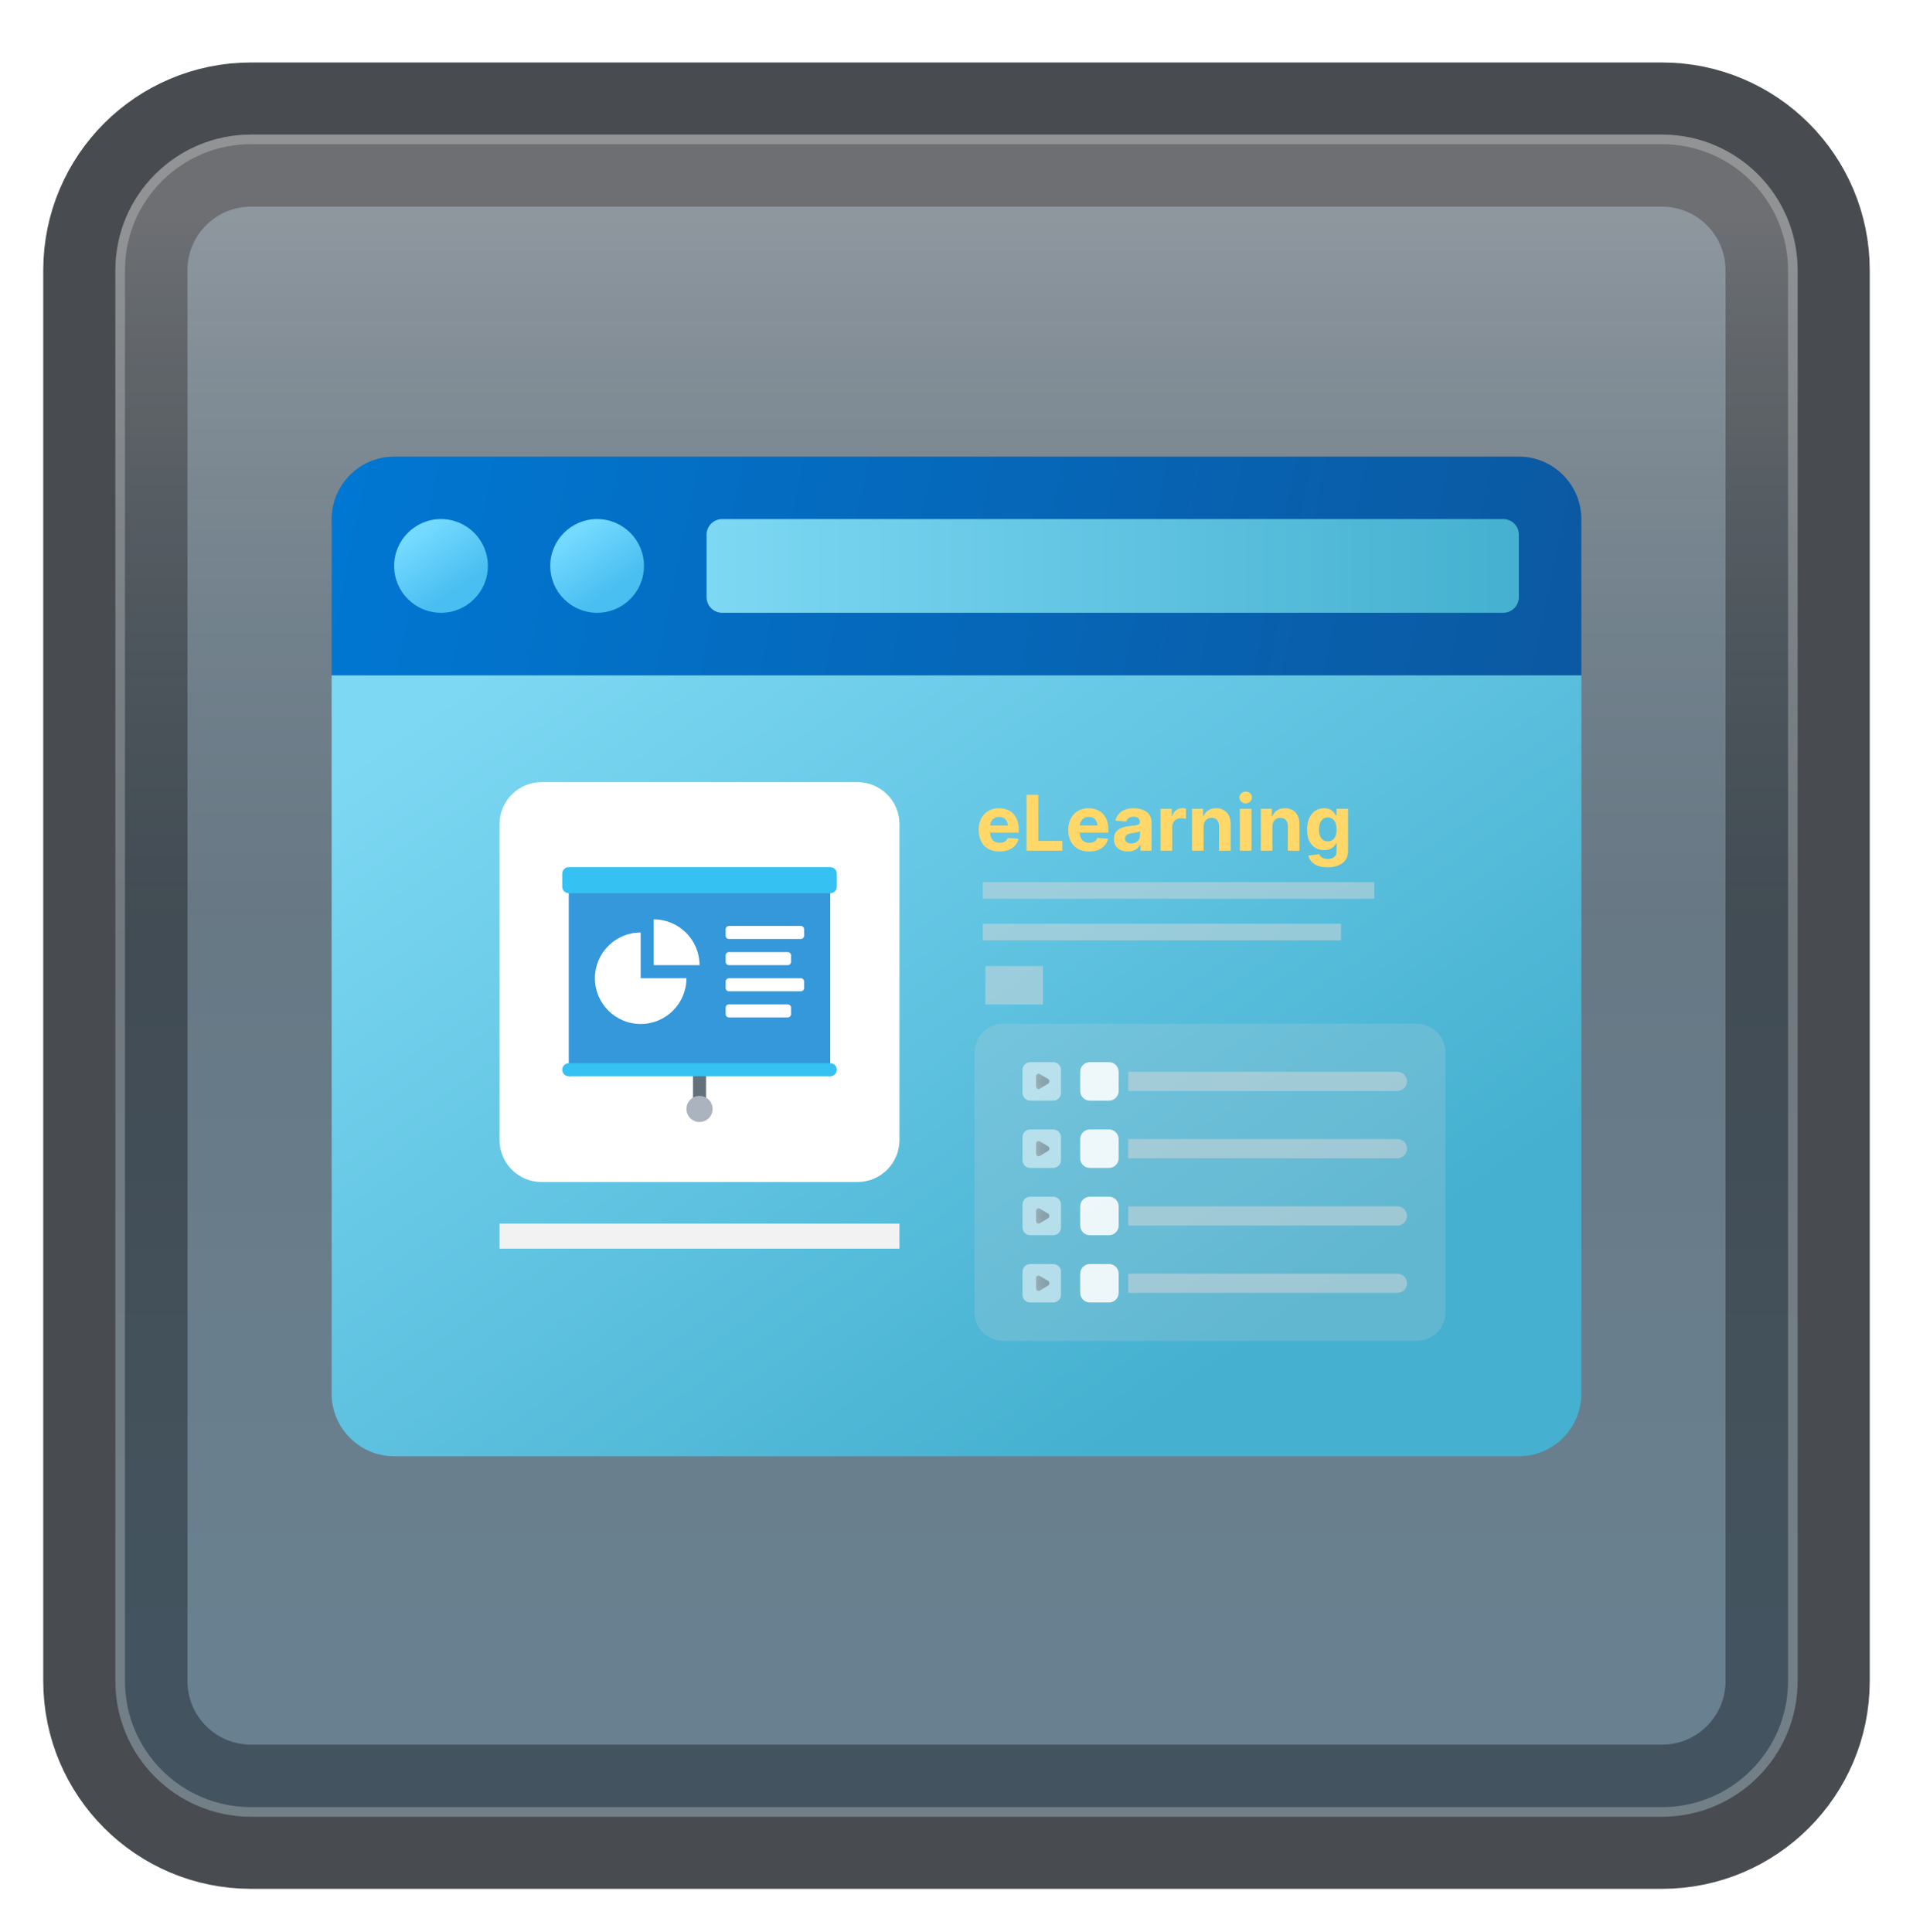 <svg width="199" height="201" viewBox="0 0 199 201" fill="none" xmlns="http://www.w3.org/2000/svg">
<g filter="url(#filter0_d_87_7145)">
<path d="M172.887 10H26.113C18.319 10 12 16.319 12 24.113V170.887C12 178.681 18.319 185 26.113 185H172.887C180.681 185 187 178.681 187 170.887V24.113C187 16.319 180.681 10 172.887 10Z" fill="#727D86"/>
<path d="M172.887 10H26.113C18.319 10 12 16.319 12 24.113V170.887C12 178.681 18.319 185 26.113 185H172.887C180.681 185 187 178.681 187 170.887V24.113C187 16.319 180.681 10 172.887 10Z" stroke="#484B4F" stroke-width="15" stroke-linecap="round"/>
<path d="M172.887 10H26.113C18.319 10 12 16.319 12 24.113V170.887C12 178.681 18.319 185 26.113 185H172.887C180.681 185 187 178.681 187 170.887V24.113C187 16.319 180.681 10 172.887 10Z" fill="url(#paint0_linear_87_7145)" fill-opacity="0.2"/>
<path d="M26.113 10.5H172.887C180.405 10.5 186.5 16.595 186.5 24.113V170.887C186.5 178.405 180.405 184.5 172.887 184.5H26.113C18.595 184.5 12.5 178.405 12.5 170.887V24.113C12.5 16.595 18.595 10.5 26.113 10.5Z" stroke="#F7F7F7" stroke-opacity="0.27"/>
</g>
<g filter="url(#filter1_bd_87_7145)">
<path d="M34.5 143V68.25H164.5V143C164.5 146.575 161.575 149.5 158 149.5H41C37.425 149.5 34.5 146.575 34.5 143Z" fill="url(#paint1_linear_87_7145)"/>
<path d="M164.5 52V68.25H34.5V52C34.5 48.425 37.425 45.5 41 45.5H158C161.575 45.5 164.5 48.425 164.5 52Z" fill="url(#paint2_linear_87_7145)"/>
<path d="M75.125 61.75H156.375C157.272 61.75 158 61.022 158 60.125V53.625C158 52.728 157.272 52 156.375 52H75.125C74.228 52 73.5 52.728 73.5 53.625V60.125C73.5 61.022 74.228 61.75 75.125 61.75Z" fill="url(#paint3_linear_87_7145)"/>
<path d="M45.875 61.75C48.567 61.75 50.75 59.567 50.75 56.875C50.75 54.183 48.567 52 45.875 52C43.183 52 41 54.183 41 56.875C41 59.567 43.183 61.75 45.875 61.75Z" fill="url(#paint4_linear_87_7145)"/>
<path d="M62.115 61.75C64.807 61.75 66.99 59.567 66.99 56.875C66.99 54.183 64.807 52 62.115 52C59.423 52 57.24 54.183 57.24 56.875C57.24 59.567 59.423 61.75 62.115 61.75Z" fill="url(#paint5_linear_87_7145)"/>
<path d="M93.567 125.3H51.967V127.9H93.567V125.3Z" fill="#F2F2F2"/>
<path d="M147.367 104.5H104.367C102.71 104.5 101.367 105.843 101.367 107.5V134.5C101.367 136.157 102.71 137.5 104.367 137.5H147.367C149.024 137.5 150.367 136.157 150.367 134.5V107.5C150.367 105.843 149.024 104.5 147.367 104.5Z" fill="#D5D5D5" fill-opacity="0.2"/>
<path d="M115.367 119.5H113.367C112.815 119.5 112.367 119.052 112.367 118.5V116.5C112.367 115.948 112.815 115.5 113.367 115.5H115.367C115.919 115.5 116.367 115.948 116.367 116.5V118.5C116.367 119.052 115.919 119.5 115.367 119.5Z" fill="white" fill-opacity="0.88"/>
<path d="M115.367 126.5H113.367C112.815 126.5 112.367 126.052 112.367 125.5V123.5C112.367 122.948 112.815 122.5 113.367 122.5H115.367C115.919 122.5 116.367 122.948 116.367 123.5V125.5C116.367 126.052 115.919 126.5 115.367 126.5Z" fill="white" fill-opacity="0.88"/>
<path d="M115.367 133.5H113.367C112.815 133.5 112.367 133.052 112.367 132.5V130.5C112.367 129.948 112.815 129.5 113.367 129.5H115.367C115.919 129.5 116.367 129.948 116.367 130.5V132.5C116.367 133.052 115.919 133.5 115.367 133.5Z" fill="white" fill-opacity="0.88"/>
<path d="M115.367 112.5H113.367C112.815 112.5 112.367 112.052 112.367 111.5V109.5C112.367 108.948 112.815 108.5 113.367 108.5H115.367C115.919 108.5 116.367 108.948 116.367 109.5V111.5C116.367 112.052 115.919 112.5 115.367 112.5Z" fill="white" fill-opacity="0.88"/>
<path d="M106.367 109.3C106.367 108.858 106.725 108.5 107.167 108.5H109.567C110.009 108.5 110.367 108.858 110.367 109.3V111.7C110.367 112.142 110.009 112.5 109.567 112.5H107.167C106.725 112.5 106.367 112.142 106.367 111.7V109.3Z" fill="white" fill-opacity="0.5"/>
<path d="M109.033 110.253C109.21 110.358 109.212 110.625 109.036 110.733L108.173 111.262C107.997 111.369 107.775 111.238 107.773 111.024L107.767 109.979C107.765 109.766 107.986 109.631 108.163 109.737L109.033 110.253Z" fill="url(#paint6_radial_87_7145)"/>
<path d="M109.033 110.253C109.21 110.358 109.212 110.625 109.036 110.733L108.173 111.262C107.997 111.369 107.775 111.238 107.773 111.024L107.767 109.979C107.765 109.766 107.986 109.631 108.163 109.737L109.033 110.253Z" fill="black" fill-opacity="0.2"/>
<path d="M106.367 116.3C106.367 115.858 106.725 115.5 107.167 115.5H109.567C110.009 115.5 110.367 115.858 110.367 116.3V118.7C110.367 119.142 110.009 119.5 109.567 119.5H107.167C106.725 119.5 106.367 119.142 106.367 118.7V116.3Z" fill="white" fill-opacity="0.5"/>
<path d="M109.033 117.253C109.21 117.358 109.212 117.625 109.036 117.733L108.173 118.262C107.997 118.369 107.775 118.238 107.773 118.024L107.767 116.979C107.765 116.766 107.986 116.631 108.163 116.737L109.033 117.253Z" fill="url(#paint7_radial_87_7145)"/>
<path d="M109.033 117.253C109.21 117.358 109.212 117.625 109.036 117.733L108.173 118.262C107.997 118.369 107.775 118.238 107.773 118.024L107.767 116.979C107.765 116.766 107.986 116.631 108.163 116.737L109.033 117.253Z" fill="black" fill-opacity="0.2"/>
<path d="M106.367 123.3C106.367 122.858 106.725 122.5 107.167 122.5H109.567C110.009 122.5 110.367 122.858 110.367 123.3V125.7C110.367 126.142 110.009 126.5 109.567 126.5H107.167C106.725 126.5 106.367 126.142 106.367 125.7V123.3Z" fill="white" fill-opacity="0.5"/>
<path d="M109.033 124.253C109.21 124.358 109.212 124.625 109.036 124.733L108.173 125.262C107.997 125.369 107.775 125.238 107.773 125.024L107.767 123.979C107.765 123.766 107.986 123.631 108.163 123.737L109.033 124.253Z" fill="url(#paint8_radial_87_7145)"/>
<path d="M109.033 124.253C109.21 124.358 109.212 124.625 109.036 124.733L108.173 125.262C107.997 125.369 107.775 125.238 107.773 125.024L107.767 123.979C107.765 123.766 107.986 123.631 108.163 123.737L109.033 124.253Z" fill="black" fill-opacity="0.2"/>
<path d="M106.367 130.3C106.367 129.858 106.725 129.5 107.167 129.5H109.567C110.009 129.5 110.367 129.858 110.367 130.3V132.7C110.367 133.142 110.009 133.5 109.567 133.5H107.167C106.725 133.5 106.367 133.142 106.367 132.7V130.3Z" fill="white" fill-opacity="0.5"/>
<path d="M109.033 131.253C109.21 131.358 109.212 131.625 109.036 131.733L108.173 132.262C107.997 132.369 107.775 132.238 107.773 132.024L107.767 130.979C107.765 130.766 107.986 130.631 108.163 130.737L109.033 131.253Z" fill="url(#paint9_radial_87_7145)"/>
<path d="M109.033 131.253C109.21 131.358 109.212 131.625 109.036 131.733L108.173 132.262C107.997 132.369 107.775 132.238 107.773 132.024L107.767 130.979C107.765 130.766 107.986 130.631 108.163 130.737L109.033 131.253Z" fill="black" fill-opacity="0.2"/>
<path d="M117.367 109.5H145.367C145.919 109.5 146.367 109.948 146.367 110.5C146.367 111.052 145.919 111.5 145.367 111.5H117.367V109.5Z" fill="#D9D9D9" fill-opacity="0.5"/>
<path d="M117.367 116.5H145.367C145.919 116.5 146.367 116.948 146.367 117.5C146.367 118.052 145.919 118.5 145.367 118.5H117.367V116.5Z" fill="#D9D9D9" fill-opacity="0.5"/>
<path d="M117.367 123.5H145.367C145.919 123.5 146.367 123.948 146.367 124.5C146.367 125.052 145.919 125.5 145.367 125.5H117.367V123.5Z" fill="#D9D9D9" fill-opacity="0.5"/>
<path d="M117.367 130.5H145.367C145.919 130.5 146.367 130.948 146.367 131.5C146.367 132.052 145.919 132.5 145.367 132.5H117.367V130.5Z" fill="#D9D9D9" fill-opacity="0.5"/>
<path d="M56.335 120.967C53.922 120.967 51.967 119.011 51.967 116.599V83.735C51.967 81.322 53.922 79.367 56.335 79.367H89.199C91.611 79.367 93.567 81.322 93.567 83.735V116.599C93.567 119.011 91.611 120.967 89.199 120.967H56.335Z" fill="white"/>
<path d="M86.367 90.247H59.166V109.287H86.367V90.247Z" fill="url(#paint10_radial_87_7145)"/>
<path d="M72.087 109.287H73.447V113.367H72.087V109.287Z" fill="#64717C"/>
<path d="M86.367 90.927H59.167C58.791 90.927 58.487 90.622 58.487 90.247V88.887C58.487 88.511 58.791 88.207 59.167 88.207H86.367C86.742 88.207 87.047 88.511 87.047 88.887V90.247C87.047 90.622 86.742 90.927 86.367 90.927Z" fill="#35C1F1"/>
<path d="M86.367 108.607H59.166V109.967H86.367V108.607Z" fill="#35C1F1"/>
<path d="M71.407 113.367C71.407 114.117 72.016 114.727 72.767 114.727C73.517 114.727 74.127 114.117 74.127 113.367C74.127 112.616 73.517 112.007 72.767 112.007C72.016 112.007 71.407 112.616 71.407 113.367Z" fill="#ABB4BE"/>
<path d="M66.647 95.007C64.018 95.007 61.887 97.138 61.887 99.767C61.887 102.396 64.018 104.527 66.647 104.527C69.275 104.527 71.407 102.396 71.407 99.767H66.647V95.007Z" fill="white"/>
<path d="M68.007 93.647V98.407H72.767C72.767 95.778 70.635 93.647 68.007 93.647Z" fill="white"/>
<path d="M83.307 95.687H75.827C75.639 95.687 75.487 95.534 75.487 95.347V94.667C75.487 94.479 75.639 94.327 75.827 94.327H83.307C83.495 94.327 83.647 94.479 83.647 94.667V95.347C83.647 95.534 83.495 95.687 83.307 95.687Z" fill="white"/>
<path d="M81.947 97.047H75.827C75.639 97.047 75.487 97.199 75.487 97.387V98.067C75.487 98.254 75.639 98.407 75.827 98.407H81.947C82.134 98.407 82.287 98.254 82.287 98.067V97.387C82.287 97.199 82.134 97.047 81.947 97.047Z" fill="white"/>
<path d="M83.307 99.767H75.827C75.639 99.767 75.487 99.919 75.487 100.107V100.787C75.487 100.974 75.639 101.127 75.827 101.127H83.307C83.495 101.127 83.647 100.974 83.647 100.787V100.107C83.647 99.919 83.495 99.767 83.307 99.767Z" fill="white"/>
<path d="M81.947 102.487H75.827C75.639 102.487 75.487 102.639 75.487 102.827V103.507C75.487 103.694 75.639 103.847 75.827 103.847H81.947C82.134 103.847 82.287 103.694 82.287 103.507V102.827C82.287 102.639 82.134 102.487 81.947 102.487Z" fill="white"/>
<path d="M86.367 109.967C86.742 109.967 87.047 109.662 87.047 109.287C87.047 108.911 86.742 108.607 86.367 108.607C85.991 108.607 85.687 108.911 85.687 109.287C85.687 109.662 85.991 109.967 86.367 109.967Z" fill="#35C1F1"/>
<path d="M59.167 109.967C59.542 109.967 59.847 109.662 59.847 109.287C59.847 108.911 59.542 108.607 59.167 108.607C58.791 108.607 58.487 108.911 58.487 109.287C58.487 109.662 58.791 109.967 59.167 109.967Z" fill="#35C1F1"/>
<path d="M108.5 98.5H102.5V102.5H108.5V98.5Z" fill="#D9D9D9" fill-opacity="0.5"/>
<path d="M139.5 94.1H102.233V95.833H139.5V94.1Z" fill="#D9D9D9" fill-opacity="0.5"/>
<path d="M142.966 91.5H102.233V89.767H142.966V91.5Z" fill="#D9D9D9" fill-opacity="0.5"/>
<path d="M103.972 86.585C103.523 86.585 103.136 86.494 102.813 86.313C102.491 86.129 102.242 85.869 102.068 85.534C101.894 85.197 101.807 84.798 101.807 84.338C101.807 83.889 101.894 83.495 102.068 83.156C102.242 82.817 102.488 82.553 102.804 82.364C103.122 82.174 103.495 82.08 103.923 82.08C104.211 82.08 104.479 82.126 104.727 82.219C104.977 82.31 105.195 82.447 105.381 82.631C105.568 82.814 105.714 83.046 105.818 83.324C105.922 83.6 105.974 83.924 105.974 84.296V84.628H102.29V83.878H104.835C104.835 83.704 104.797 83.549 104.722 83.415C104.646 83.28 104.541 83.175 104.406 83.1C104.274 83.022 104.119 82.983 103.943 82.983C103.759 82.983 103.597 83.026 103.455 83.111C103.314 83.194 103.205 83.307 103.125 83.449C103.045 83.589 103.005 83.745 103.003 83.918V84.631C103.003 84.847 103.043 85.033 103.122 85.19C103.204 85.348 103.318 85.469 103.466 85.554C103.614 85.639 103.789 85.682 103.991 85.682C104.126 85.682 104.249 85.663 104.361 85.625C104.473 85.587 104.568 85.53 104.648 85.455C104.727 85.379 104.788 85.286 104.83 85.176L105.949 85.25C105.892 85.519 105.776 85.754 105.599 85.955C105.425 86.153 105.2 86.309 104.923 86.421C104.649 86.53 104.331 86.585 103.972 86.585Z" fill="#FFD869"/>
<path d="M106.787 86.5V80.682H108.017V85.486H110.511V86.5H106.787Z" fill="#FFD869"/>
<path d="M113.292 86.585C112.843 86.585 112.457 86.494 112.133 86.313C111.811 86.129 111.563 85.869 111.389 85.534C111.214 85.197 111.127 84.798 111.127 84.338C111.127 83.889 111.214 83.495 111.389 83.156C111.563 82.817 111.808 82.553 112.124 82.364C112.442 82.174 112.816 82.08 113.244 82.08C113.531 82.08 113.799 82.126 114.048 82.219C114.298 82.31 114.515 82.447 114.701 82.631C114.889 82.814 115.034 83.046 115.139 83.324C115.243 83.6 115.295 83.924 115.295 84.296V84.628H111.61V83.878H114.156C114.156 83.704 114.118 83.549 114.042 83.415C113.966 83.28 113.861 83.175 113.727 83.1C113.594 83.022 113.44 82.983 113.264 82.983C113.08 82.983 112.917 83.026 112.775 83.111C112.635 83.194 112.525 83.307 112.445 83.449C112.366 83.589 112.325 83.745 112.323 83.918V84.631C112.323 84.847 112.363 85.033 112.442 85.19C112.524 85.348 112.638 85.469 112.786 85.554C112.934 85.639 113.109 85.682 113.312 85.682C113.446 85.682 113.569 85.663 113.681 85.625C113.793 85.587 113.888 85.53 113.968 85.455C114.048 85.379 114.108 85.286 114.15 85.176L115.269 85.25C115.212 85.519 115.096 85.754 114.92 85.955C114.746 86.153 114.52 86.309 114.244 86.421C113.969 86.53 113.652 86.585 113.292 86.585Z" fill="#FFD869"/>
<path d="M117.329 86.582C117.05 86.582 116.802 86.534 116.585 86.438C116.367 86.339 116.194 86.194 116.067 86.003C115.942 85.81 115.88 85.569 115.88 85.281C115.88 85.039 115.924 84.835 116.014 84.671C116.103 84.506 116.224 84.373 116.377 84.273C116.531 84.172 116.705 84.097 116.9 84.046C117.097 83.994 117.303 83.958 117.519 83.938C117.773 83.911 117.978 83.886 118.133 83.864C118.288 83.839 118.401 83.803 118.471 83.756C118.541 83.708 118.576 83.638 118.576 83.546V83.528C118.576 83.349 118.519 83.209 118.406 83.111C118.294 83.012 118.135 82.963 117.928 82.963C117.71 82.963 117.537 83.011 117.408 83.108C117.28 83.203 117.194 83.322 117.153 83.466L116.033 83.375C116.09 83.11 116.202 82.881 116.369 82.688C116.535 82.493 116.75 82.343 117.014 82.239C117.279 82.133 117.585 82.08 117.934 82.08C118.176 82.08 118.408 82.108 118.63 82.165C118.853 82.222 119.051 82.31 119.224 82.429C119.398 82.548 119.535 82.702 119.636 82.889C119.736 83.075 119.786 83.297 119.786 83.557V86.5H118.639V85.895H118.604C118.534 86.031 118.441 86.152 118.323 86.256C118.206 86.358 118.065 86.439 117.9 86.497C117.735 86.554 117.545 86.582 117.329 86.582ZM117.675 85.747C117.853 85.747 118.011 85.712 118.147 85.642C118.283 85.57 118.39 85.474 118.468 85.352C118.546 85.231 118.585 85.094 118.585 84.94V84.477C118.547 84.502 118.495 84.525 118.428 84.546C118.364 84.564 118.291 84.582 118.21 84.6C118.128 84.615 118.047 84.629 117.965 84.642C117.884 84.653 117.81 84.664 117.744 84.673C117.602 84.694 117.478 84.727 117.371 84.773C117.265 84.818 117.183 84.88 117.124 84.957C117.066 85.033 117.036 85.128 117.036 85.242C117.036 85.406 117.096 85.532 117.215 85.619C117.336 85.705 117.49 85.747 117.675 85.747Z" fill="#FFD869"/>
<path d="M120.725 86.5V82.136H121.898V82.898H121.944C122.023 82.627 122.157 82.422 122.344 82.284C122.532 82.144 122.748 82.074 122.992 82.074C123.053 82.074 123.118 82.078 123.188 82.085C123.258 82.093 123.32 82.103 123.373 82.117V83.191C123.316 83.174 123.237 83.158 123.137 83.145C123.037 83.132 122.945 83.125 122.862 83.125C122.683 83.125 122.524 83.164 122.384 83.242C122.246 83.317 122.136 83.424 122.055 83.56C121.975 83.696 121.935 83.853 121.935 84.031V86.5H120.725Z" fill="#FFD869"/>
<path d="M125.209 83.977V86.5H123.999V82.136H125.152V82.906H125.203C125.3 82.653 125.462 82.452 125.689 82.304C125.916 82.154 126.192 82.08 126.516 82.08C126.819 82.08 127.083 82.146 127.308 82.278C127.534 82.411 127.709 82.6 127.834 82.847C127.959 83.091 128.021 83.383 128.021 83.722V86.5H126.811V83.938C126.813 83.671 126.745 83.462 126.607 83.313C126.468 83.161 126.278 83.085 126.036 83.085C125.873 83.085 125.729 83.12 125.604 83.19C125.481 83.26 125.384 83.363 125.314 83.497C125.246 83.63 125.211 83.79 125.209 83.977Z" fill="#FFD869"/>
<path d="M128.975 86.5V82.136H130.185V86.5H128.975ZM129.583 81.574C129.403 81.574 129.249 81.514 129.12 81.395C128.993 81.274 128.93 81.129 128.93 80.96C128.93 80.794 128.993 80.651 129.12 80.531C129.249 80.41 129.403 80.35 129.583 80.35C129.763 80.35 129.916 80.41 130.043 80.531C130.172 80.651 130.237 80.794 130.237 80.96C130.237 81.129 130.172 81.274 130.043 81.395C129.916 81.514 129.763 81.574 129.583 81.574Z" fill="#FFD869"/>
<path d="M132.365 83.977V86.5H131.155V82.136H132.308V82.906H132.359C132.456 82.653 132.618 82.452 132.845 82.304C133.072 82.154 133.348 82.08 133.672 82.08C133.975 82.08 134.239 82.146 134.464 82.278C134.69 82.411 134.865 82.6 134.99 82.847C135.115 83.091 135.178 83.383 135.178 83.722V86.5H133.967V83.938C133.969 83.671 133.901 83.462 133.763 83.313C133.625 83.161 133.434 83.085 133.192 83.085C133.029 83.085 132.885 83.12 132.76 83.19C132.637 83.26 132.54 83.363 132.47 83.497C132.402 83.63 132.367 83.79 132.365 83.977Z" fill="#FFD869"/>
<path d="M138.097 88.227C137.705 88.227 137.369 88.173 137.089 88.065C136.81 87.959 136.589 87.814 136.424 87.631C136.259 87.447 136.152 87.241 136.103 87.011L137.222 86.861C137.256 86.948 137.31 87.029 137.384 87.105C137.458 87.181 137.556 87.242 137.677 87.287C137.8 87.334 137.95 87.358 138.126 87.358C138.389 87.358 138.606 87.294 138.776 87.165C138.949 87.038 139.035 86.825 139.035 86.526V85.727H138.984C138.931 85.849 138.851 85.963 138.745 86.071C138.639 86.179 138.503 86.267 138.336 86.335C138.169 86.403 137.97 86.438 137.739 86.438C137.412 86.438 137.113 86.362 136.844 86.21C136.577 86.057 136.364 85.823 136.205 85.509C136.048 85.192 135.969 84.793 135.969 84.31C135.969 83.815 136.05 83.403 136.211 83.071C136.372 82.74 136.586 82.492 136.853 82.327C137.122 82.162 137.416 82.08 137.737 82.08C137.981 82.08 138.185 82.121 138.35 82.205C138.515 82.286 138.647 82.388 138.748 82.511C138.85 82.633 138.929 82.752 138.984 82.869H139.029V82.136H140.231V86.543C140.231 86.914 140.14 87.225 139.958 87.475C139.776 87.725 139.524 87.912 139.202 88.037C138.882 88.164 138.514 88.227 138.097 88.227ZM138.123 85.528C138.318 85.528 138.483 85.48 138.617 85.384C138.754 85.285 138.858 85.145 138.93 84.963C139.004 84.779 139.04 84.56 139.04 84.304C139.04 84.048 139.005 83.827 138.933 83.639C138.861 83.45 138.756 83.303 138.62 83.199C138.484 83.095 138.318 83.043 138.123 83.043C137.924 83.043 137.756 83.097 137.62 83.205C137.484 83.311 137.38 83.458 137.31 83.648C137.24 83.837 137.205 84.056 137.205 84.304C137.205 84.556 137.24 84.774 137.31 84.957C137.382 85.139 137.486 85.28 137.62 85.381C137.756 85.479 137.924 85.528 138.123 85.528Z" fill="#FFD869"/>
</g>
<defs>
<filter id="filter0_d_87_7145" x="0.5" y="2.5" width="198" height="198" filterUnits="userSpaceOnUse" color-interpolation-filters="sRGB">
<feFlood flood-opacity="0" result="BackgroundImageFix"/>
<feColorMatrix in="SourceAlpha" type="matrix" values="0 0 0 0 0 0 0 0 0 0 0 0 0 0 0 0 0 0 127 0" result="hardAlpha"/>
<feOffset dy="4"/>
<feGaussianBlur stdDeviation="2"/>
<feComposite in2="hardAlpha" operator="out"/>
<feColorMatrix type="matrix" values="0 0 0 0 0 0 0 0 0 0 0 0 0 0 0 0 0 0 0.25 0"/>
<feBlend mode="normal" in2="BackgroundImageFix" result="effect1_dropShadow_87_7145"/>
<feBlend mode="normal" in="SourceGraphic" in2="effect1_dropShadow_87_7145" result="shape"/>
</filter>
<filter id="filter1_bd_87_7145" x="30.5" y="41.5" width="138" height="114" filterUnits="userSpaceOnUse" color-interpolation-filters="sRGB">
<feFlood flood-opacity="0" result="BackgroundImageFix"/>
<feGaussianBlur in="BackgroundImageFix" stdDeviation="2"/>
<feComposite in2="SourceAlpha" operator="in" result="effect1_backgroundBlur_87_7145"/>
<feColorMatrix in="SourceAlpha" type="matrix" values="0 0 0 0 0 0 0 0 0 0 0 0 0 0 0 0 0 0 127 0" result="hardAlpha"/>
<feOffset dy="2"/>
<feGaussianBlur stdDeviation="2"/>
<feComposite in2="hardAlpha" operator="out"/>
<feColorMatrix type="matrix" values="0 0 0 0 1 0 0 0 0 1 0 0 0 0 1 0 0 0 1 0"/>
<feBlend mode="normal" in2="effect1_backgroundBlur_87_7145" result="effect2_dropShadow_87_7145"/>
<feBlend mode="normal" in="SourceGraphic" in2="effect2_dropShadow_87_7145" result="shape"/>
</filter>
<linearGradient id="paint0_linear_87_7145" x1="99.5" y1="18.468" x2="99.5" y2="176.532" gradientUnits="userSpaceOnUse">
<stop stop-color="white"/>
<stop offset="0.472" stop-color="#0D5176" stop-opacity="0.528"/>
<stop offset="0.941" stop-color="#12A6F7" stop-opacity="0.465"/>
</linearGradient>
<linearGradient id="paint1_linear_87_7145" x1="65.31" y1="57.177" x2="124.311" y2="142.523" gradientUnits="userSpaceOnUse">
<stop stop-color="#7DD8F3"/>
<stop offset="1" stop-color="#45B0D0"/>
</linearGradient>
<linearGradient id="paint2_linear_87_7145" x1="36.495" y1="44.658" x2="161.042" y2="69.982" gradientUnits="userSpaceOnUse">
<stop stop-color="#0077D2"/>
<stop offset="1" stop-color="#0B59A2"/>
</linearGradient>
<linearGradient id="paint3_linear_87_7145" x1="73.5" y1="56.875" x2="158" y2="56.875" gradientUnits="userSpaceOnUse">
<stop stop-color="#7DD8F3"/>
<stop offset="1" stop-color="#45B0D0"/>
</linearGradient>
<linearGradient id="paint4_linear_87_7145" x1="43.441" y1="53.352" x2="47.604" y2="59.374" gradientUnits="userSpaceOnUse">
<stop stop-color="#75DAFF"/>
<stop offset="1" stop-color="#49BEF1"/>
</linearGradient>
<linearGradient id="paint5_linear_87_7145" x1="59.681" y1="53.352" x2="63.844" y2="59.374" gradientUnits="userSpaceOnUse">
<stop stop-color="#75DAFF"/>
<stop offset="1" stop-color="#49BEF1"/>
</linearGradient>
<radialGradient id="paint6_radial_87_7145" cx="0" cy="0" r="1" gradientUnits="userSpaceOnUse" gradientTransform="translate(108.952 110.498) rotate(179.744) scale(1.736 1.814)">
<stop stop-color="#64717C" stop-opacity="0.19"/>
<stop offset="1" stop-color="white" stop-opacity="0.465"/>
</radialGradient>
<radialGradient id="paint7_radial_87_7145" cx="0" cy="0" r="1" gradientUnits="userSpaceOnUse" gradientTransform="translate(108.952 117.498) rotate(179.744) scale(1.736 1.814)">
<stop stop-color="#64717C" stop-opacity="0.19"/>
<stop offset="1" stop-color="white" stop-opacity="0.465"/>
</radialGradient>
<radialGradient id="paint8_radial_87_7145" cx="0" cy="0" r="1" gradientUnits="userSpaceOnUse" gradientTransform="translate(108.952 124.498) rotate(179.744) scale(1.736 1.814)">
<stop stop-color="#64717C" stop-opacity="0.19"/>
<stop offset="1" stop-color="white" stop-opacity="0.465"/>
</radialGradient>
<radialGradient id="paint9_radial_87_7145" cx="0" cy="0" r="1" gradientUnits="userSpaceOnUse" gradientTransform="translate(108.952 131.498) rotate(179.744) scale(1.736 1.813)">
<stop stop-color="#64717C" stop-opacity="0.19"/>
<stop offset="1" stop-color="white" stop-opacity="0.465"/>
</radialGradient>
<radialGradient id="paint10_radial_87_7145" cx="0" cy="0" r="1" gradientUnits="userSpaceOnUse" gradientTransform="translate(168.395 182.919) scale(146.205 146.205)">
<stop offset="0.131" stop-color="#23D9D6"/>
<stop offset="0.214" stop-color="#21BDDD"/>
<stop offset="0.364" stop-color="#1E90E7"/>
<stop offset="0.508" stop-color="#3498DB"/>
<stop offset="0.642" stop-color="#3498DB"/>
<stop offset="0.764" stop-color="#3498DB"/>
<stop offset="0.862" stop-color="#3498DB"/>
</radialGradient>
</defs>
</svg>
